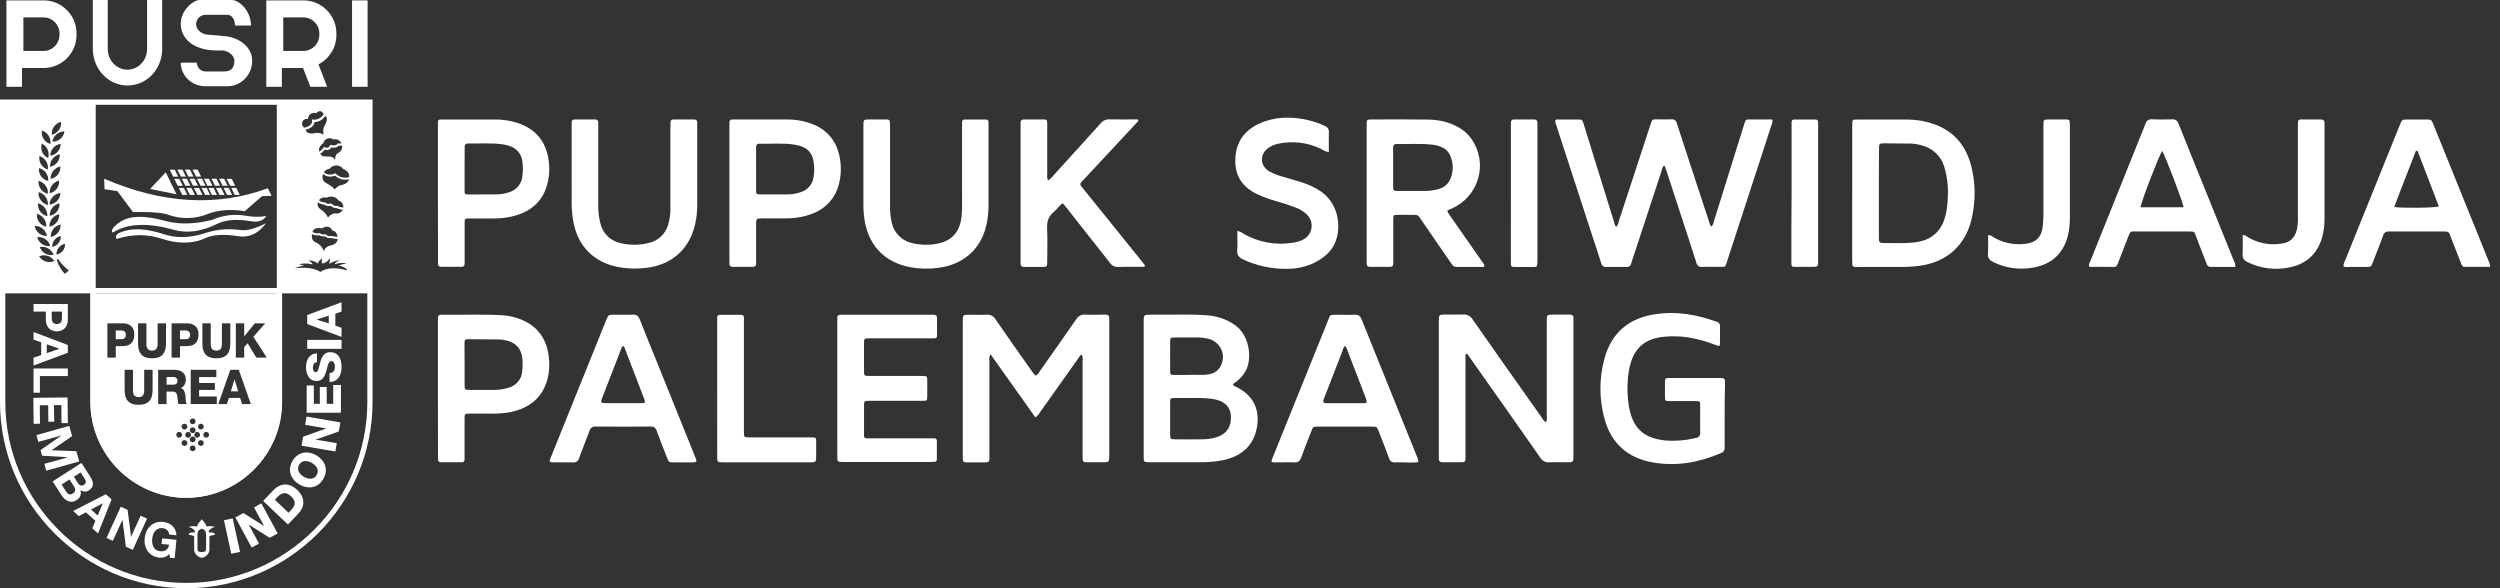 <svg width="391" height="92" viewBox="0 0 391 92" fill="none" xmlns="http://www.w3.org/2000/svg">
<rect x="0" y="0" width="391" height="92" fill="#333333" stroke="none"/>
<path fill-rule="evenodd" clip-rule="evenodd" d="M43.575 15.994H57.846V45.378H43.575V15.994ZM54.276 42.29C54.261 42.014 53.824 41.751 52.978 41.504C53.343 41.387 53.765 41.271 54.217 41.154C53.678 41.081 53.066 41.125 52.366 41.3C52.337 41.139 52.614 40.95 53.168 40.688C52.541 40.761 51.972 40.965 51.462 41.271C51.593 40.965 51.622 40.659 51.564 40.324C51.433 40.746 51.068 41.052 50.456 41.227C50.281 41.038 50.267 40.761 50.398 40.382C50.077 40.571 49.844 40.848 49.698 41.212C49.275 40.877 48.78 40.717 48.211 40.746C48.547 40.892 48.794 41.096 48.925 41.358C48.007 41.154 47.278 41.154 46.768 41.358C47.074 41.373 47.351 41.446 47.57 41.562C47.191 41.562 46.695 41.693 46.112 41.955C47.832 41.751 49.173 41.941 50.121 42.523C51.098 41.853 52.483 41.781 54.276 42.29ZM52.964 31.364C53.445 31.51 53.736 31.976 53.692 32.457C53.62 32.457 53.561 32.457 53.488 32.428C53.226 32.399 52.978 32.326 52.759 32.209L52.657 32.195C52.541 32.224 52.41 32.209 52.278 32.151C52.147 32.107 52.001 32.005 51.841 31.86L51.768 31.801L51.681 31.831C51.36 31.933 51.112 31.889 50.937 31.714L50.879 31.656H50.806C50.646 31.67 50.485 31.641 50.31 31.568C50.179 31.525 50.033 31.437 49.888 31.321V31.306C50.165 30.942 50.631 30.796 51.068 30.927C51.724 30.563 52.541 30.753 52.964 31.364ZM50.048 32.661C50.689 33.113 51.01 33.404 51.287 34.03C51.622 33.593 52.001 33.375 52.453 33.375C52.934 33.477 53.415 33.229 53.605 32.792C53.574 32.792 53.547 32.788 53.522 32.784C53.5 32.781 53.48 32.778 53.459 32.778C53.168 32.748 52.905 32.675 52.657 32.544C52.497 32.559 52.337 32.544 52.162 32.472C52.016 32.413 51.856 32.311 51.695 32.18C51.316 32.282 51.01 32.224 50.762 32.005C50.573 32.005 50.383 31.962 50.194 31.889C50.033 31.831 49.888 31.743 49.727 31.627C49.611 31.962 49.654 32.384 50.048 32.661ZM53.678 26.44C54.276 26.615 54.64 27.111 54.625 27.679C54.276 27.795 53.94 27.81 53.62 27.752C53.226 27.679 52.861 27.489 52.512 27.169L52.439 27.096L52.337 27.14C51.987 27.3 51.651 27.344 51.345 27.285C51.098 27.242 50.864 27.125 50.646 26.936C50.85 26.644 51.185 26.44 51.564 26.382C51.812 26.047 52.22 25.858 52.643 25.872C53.066 25.887 53.459 26.105 53.678 26.44ZM50.5 27.256C50.354 27.722 50.456 28.261 50.879 28.538C51.02 28.631 51.166 28.718 51.311 28.803C51.734 29.055 52.137 29.294 52.322 29.631C52.628 29.296 53.007 29.004 53.386 28.946C53.984 28.844 54.436 28.538 54.596 28.028C54.246 28.116 53.911 28.13 53.59 28.072C53.168 27.999 52.774 27.795 52.395 27.475C52.016 27.62 51.651 27.664 51.302 27.591C51.025 27.533 50.762 27.402 50.514 27.212C50.514 27.22 50.511 27.227 50.507 27.234C50.504 27.242 50.5 27.249 50.5 27.256ZM52.133 21.808C52.657 21.677 53.182 21.939 53.415 22.42C53.255 22.449 53.08 22.463 52.934 22.42H52.847L52.789 22.492C52.584 22.74 52.249 22.798 51.783 22.682L51.651 22.653L51.593 22.784C51.52 22.944 51.418 23.046 51.302 23.09C51.17 23.134 51.01 23.119 50.806 23.032L50.675 22.973L50.602 23.09C50.529 23.206 50.412 23.337 50.267 23.469L50.267 23.469C50.165 23.556 50.063 23.643 49.946 23.731C49.927 23.693 49.92 23.649 49.914 23.606C49.911 23.584 49.907 23.562 49.902 23.541C49.844 23.104 50.179 22.638 50.558 22.39C50.631 22.07 50.864 21.793 51.185 21.677C51.506 21.56 51.856 21.604 52.133 21.808ZM50.077 24.066C50.223 24.314 50.485 24.488 50.908 24.474C51.681 24.43 52.118 24.517 52.424 25.027C52.395 24.561 52.512 24.153 52.803 23.978C53.372 23.658 53.59 23.265 53.503 22.755C53.343 22.798 53.153 22.813 52.964 22.798C52.701 23.075 52.307 23.163 51.812 23.061C51.71 23.25 51.564 23.367 51.389 23.425C51.214 23.483 51.01 23.469 50.791 23.396C50.719 23.498 50.617 23.614 50.485 23.731C50.369 23.847 50.237 23.949 50.077 24.066ZM51.987 36.07C52.366 36.084 52.789 36.492 52.759 37.046C52.439 37.017 52.133 36.973 51.841 36.915H51.783C51.608 36.944 51.462 36.944 51.331 36.9C51.214 36.871 51.112 36.798 51.039 36.711L50.981 36.638L50.894 36.653C50.544 36.696 50.267 36.653 50.077 36.507L50.019 36.463L49.946 36.478C49.771 36.522 49.567 36.522 49.363 36.478C49.203 36.434 49.042 36.376 48.867 36.288C49.028 35.749 49.538 35.56 50.398 35.72C50.923 35.283 51.681 35.356 51.987 36.07ZM48.809 36.609C48.692 37.25 48.853 37.687 49.392 37.905C50.019 38.24 50.383 38.561 50.646 39.275C50.791 38.823 51.141 38.517 51.71 38.386C52.322 38.299 52.847 37.833 52.789 37.381C52.439 37.352 52.103 37.308 51.827 37.235C51.608 37.264 51.418 37.25 51.258 37.206C51.098 37.163 50.966 37.075 50.864 36.973C50.5 37.017 50.194 36.959 49.961 36.798C49.756 36.842 49.538 36.827 49.304 36.784C49.144 36.755 48.984 36.696 48.809 36.609ZM49.465 17.729C49.8 17.277 50.325 17.219 50.617 17.874C50.398 18.18 50.165 18.399 49.931 18.515C49.64 18.69 49.334 18.748 48.998 18.705L48.765 18.676L48.794 18.909C48.838 19.142 48.736 19.36 48.517 19.55C48.313 19.739 48.007 19.885 47.599 19.972C47.322 19.812 47.176 19.477 47.264 19.156C47.366 18.748 47.774 18.515 48.167 18.617C48.153 18.297 48.313 17.991 48.576 17.816C48.838 17.641 49.173 17.598 49.465 17.729ZM47.818 20.293C47.861 20.686 48.197 20.875 48.838 20.89C49.611 20.701 50.208 20.773 50.617 21.094C50.514 20.672 50.529 20.249 50.66 19.841C51.185 19.04 51.258 18.457 50.894 18.122C50.646 18.457 50.398 18.676 50.136 18.836C49.829 19.011 49.523 19.084 49.188 19.084C49.173 19.36 49.028 19.608 48.78 19.827C48.547 20.03 48.226 20.191 47.818 20.293Z" fill="white"/>
<path fill-rule="evenodd" clip-rule="evenodd" d="M42.481 30.622C42.072 29.835 41.883 29.442 41.883 29.442C33.924 32.37 25.396 31.875 16.299 27.956C16.328 29.048 16.343 29.587 16.343 29.587C17.684 29.791 18.355 29.893 18.355 29.893C19.987 32.078 20.804 33.171 20.804 33.171C23.676 33.113 25.527 33.258 26.358 33.608C28.384 34.322 30.6 34.264 32.568 33.433C34.215 32.822 36.11 32.69 38.282 33.025C40.075 31.452 40.979 30.68 40.979 30.68C41.971 30.636 42.481 30.622 42.481 30.622ZM18.5 36.493C18.122 36.769 18.034 37.061 18.238 37.367C20.935 36.522 23.209 36.653 25.337 37.352C27.684 38.124 30.134 38.212 32.174 37.221C33.253 36.711 35.017 36.58 37.306 36.944C38.953 37.206 40.44 36.522 41.592 34.919C40.032 35.706 38.661 36.114 37.714 35.983C35.163 35.633 33.37 36.041 32.014 36.478C29.39 37.323 27.262 37.177 25.658 36.638C22.888 35.735 20.556 35.531 18.5 36.493ZM18.515 34.89C20.177 33.637 22.611 33.666 25.862 34.555C28.267 35.211 30.833 34.977 33.209 34.38C34.813 33.681 36.548 33.419 38.399 33.739C39.507 33.929 40.586 33.987 41.664 33.783C41.125 34.599 40.294 34.788 39.128 34.584C36.795 34.191 35.075 34.453 33.938 35.021C31.62 36.172 29.317 36.551 27.174 35.939C23.195 34.832 20.046 34.876 17.64 36.376C17.305 36.128 17.582 35.604 18.515 34.89ZM35.994 29.063L35.454 27.97H36.242L36.781 29.063H35.994ZM36.169 29.383H36.956L37.495 30.476H36.708L36.169 29.383ZM29.302 30.491H28.515L27.976 29.398H28.763L29.302 30.491ZM30.483 30.491H29.696L29.157 29.398H29.944L30.483 30.491ZM31.664 30.491H30.877L30.337 29.398H31.125L31.664 30.491ZM32.859 30.491H32.072L31.533 29.398H32.32L32.859 30.491ZM33.938 30.491H33.151L32.612 29.398H33.399L33.938 30.491ZM35.119 30.491H34.332L33.792 29.398H34.58L35.119 30.491ZM35.76 29.383L36.3 30.476H35.513L34.973 29.383H35.76ZM34.273 27.956H35.061L35.6 29.048H34.813L34.273 27.956ZM33.078 27.956H33.865L34.405 29.048H33.617L33.078 27.956ZM31.897 27.956H32.684L33.224 29.048H32.437L31.897 27.956ZM30.819 27.956H31.606L32.145 29.048H31.358L30.819 27.956ZM29.638 27.956H30.425L30.964 29.048H30.177L29.638 27.956ZM28.442 27.956H29.23L29.769 29.048H28.982L28.442 27.956ZM28.588 29.063H27.801L27.262 27.97H28.049L28.588 29.063ZM30.119 26.528L30.658 27.621H31.445L30.906 26.528H30.119ZM28.924 26.528H29.711L30.25 27.621H29.463L28.924 26.528ZM27.743 26.528L28.282 27.621H29.069L28.53 26.528H27.743ZM27.874 27.635H27.087L26.547 26.543H27.335L27.874 27.635ZM25.921 26.951C27.043 29.238 27.611 30.389 27.611 30.389C27.611 30.389 26.241 30.112 23.486 29.544C25.119 27.81 25.921 26.951 25.921 26.951Z" fill="white"/>
<path fill-rule="evenodd" clip-rule="evenodd" d="M0.32 15.994H14.592V45.378H0.32V15.994ZM10.173 38.121C10.217 38.952 9.649 39.68 8.832 39.826C8.803 38.995 9.372 38.282 10.173 38.121ZM8.876 40.671C8.92 40.583 8.993 40.511 9.08 40.496C9.415 41.064 9.984 41.676 10.771 42.317C10.771 42.317 10.567 42.492 10.144 42.827C9.634 42.346 9.211 41.618 8.876 40.671ZM6.121 40.088C6.617 40.904 7.637 41.21 8.497 40.816C8.001 40.03 6.996 39.709 6.121 40.088ZM6.223 38.631C7.141 38.456 8.06 38.981 8.38 39.855C7.462 40.059 6.529 39.535 6.223 38.631ZM5.815 37.087C6.048 38.005 6.937 38.602 7.87 38.486C7.622 37.568 6.748 36.985 5.815 37.087ZM5.421 35.324C5.567 36.257 6.398 36.941 7.345 36.898C7.17 35.98 6.354 35.31 5.421 35.324ZM5.771 33.445C6.689 33.664 7.302 34.523 7.229 35.455C6.31 35.266 5.684 34.392 5.771 33.445ZM5.946 31.799C5.844 32.746 6.471 33.605 7.404 33.809C7.462 32.877 6.85 32.017 5.946 31.799ZM6.033 30.051C6.952 30.269 7.564 31.129 7.491 32.061C6.573 31.857 5.946 30.983 6.033 30.051ZM6.033 28.288C5.931 29.235 6.558 30.094 7.491 30.298C7.564 29.366 6.952 28.521 6.033 28.288ZM6.558 20.421C6.398 21.354 6.966 22.257 7.885 22.519C8.016 21.601 7.462 20.713 6.558 20.421ZM6.544 22.461C7.389 22.883 7.797 23.845 7.535 24.733C6.675 24.34 6.252 23.349 6.544 22.461ZM6.179 24.398C6.004 25.331 6.573 26.248 7.477 26.511C7.622 25.593 7.068 24.704 6.179 24.398ZM6.092 26.292C7.01 26.511 7.622 27.37 7.549 28.302C6.617 28.099 5.99 27.239 6.092 26.292ZM9.547 19.052C9.649 19.999 9.022 20.858 8.103 21.077C8.031 20.13 8.643 19.285 9.547 19.052ZM10.086 20.552C9.153 20.552 8.337 21.223 8.191 22.155C9.138 22.184 9.955 21.499 10.086 20.552ZM9.488 22.49C9.503 23.437 8.789 24.238 7.856 24.355C7.87 23.422 8.555 22.636 9.488 22.49ZM9.357 24.122C8.439 24.311 7.783 25.141 7.826 26.074C8.759 25.913 9.415 25.068 9.357 24.122ZM9.445 26.03C9.503 26.977 8.847 27.822 7.914 27.982C7.87 27.05 8.526 26.234 9.445 26.03ZM9.24 28.23C9.328 29.177 8.687 30.036 7.768 30.226C7.71 29.293 8.337 28.448 9.24 28.23ZM9.445 30.182C8.512 30.284 7.797 31.056 7.739 31.988C8.687 31.915 9.43 31.129 9.445 30.182ZM9.313 31.799C9.372 32.746 8.716 33.576 7.783 33.751C7.739 32.804 8.395 31.988 9.313 31.799ZM9.27 33.503C8.351 33.693 7.695 34.508 7.739 35.455C8.657 35.281 9.313 34.45 9.27 33.503ZM9.474 35.106C9.532 36.053 8.876 36.883 7.943 37.058C7.899 36.111 8.555 35.295 9.474 35.106ZM9.503 36.912C8.701 37.072 8.133 37.801 8.162 38.617C8.978 38.471 9.547 37.743 9.503 36.912Z" fill="white"/>
<path fill-rule="evenodd" clip-rule="evenodd" d="M1.006 0.058H3.44H6.822C9.65 0.058 11.968 2.375 11.968 5.201V5.492C11.968 8.318 9.65 10.635 6.822 10.635H3.44V13.577H1.006V10.635V0.058ZM3.659 7.969H6.822C8.178 7.969 9.301 6.847 9.301 5.492V5.201C9.301 3.846 8.178 2.724 6.822 2.724H3.659V7.969ZM41.648 10.635V0.058H44.083H47.465C50.293 0.058 52.611 2.375 52.611 5.201V5.492C52.611 7.473 51.474 9.207 49.812 10.066L51.167 13.577H48.543L47.392 10.635H44.083V13.577H41.648V10.635V10.635ZM44.301 7.969H47.465C48.82 7.969 49.943 6.847 49.943 5.492V5.201C49.943 3.846 48.82 2.724 47.465 2.724H44.301V7.969ZM55.06 0.058H57.494V13.577H55.06V0.058ZM19.942 13.373C22.945 13.373 25.365 10.824 25.365 7.663V0H23.003V7.663C23.003 9.44 21.633 10.897 19.928 10.897C18.237 10.897 16.852 9.455 16.852 7.663V0H14.519V7.663C14.519 10.809 16.954 13.373 19.942 13.373ZM35.015 11.174H32.129C31.371 11.174 30.832 10.576 30.773 9.804H28.266C28.324 11.946 30.044 13.49 32.144 13.49H35.569C37.712 13.49 39.447 11.698 39.447 9.498C39.447 7.299 37.304 5.842 35.176 5.652L32.362 5.405C31.561 5.332 30.671 4.647 30.671 3.817C30.671 2.986 31.327 2.316 32.129 2.316H35.555C36.356 2.316 36.75 3.161 36.75 3.992H39.258C39.258 1.792 37.508 0 36.211 0H31.181C30.321 0 28.266 1.53 28.266 3.729C28.266 5.929 30.132 7.881 33.893 7.896H34.768C35.569 7.896 36.663 8.61 36.663 9.484C36.648 10.955 35.817 11.174 35.015 11.174Z" fill="white"/>
<path fill-rule="evenodd" clip-rule="evenodd" d="M0 15.562H14.14H44.126H58.267V45.047V45.878V62.879C58.267 78.889 45.161 92 29.126 92C13.105 92 0 78.903 0 62.879V45.878V45.047V15.562ZM14.14 16.392H0.831V45.047H14.14V16.392ZM14.14 45.878H0.831V62.879C0.831 78.437 13.572 91.17 29.141 91.17C44.709 91.17 57.45 78.437 57.45 62.879V45.878H44.126V62.879C44.126 71.095 37.348 77.854 29.141 77.854C20.919 77.869 14.14 71.095 14.14 62.879V45.878ZM44.126 45.047H57.436V16.392H44.112V45.047H44.126ZM14.971 16.392V45.047H43.295V16.392H14.971ZM14.971 45.878V62.879C14.971 70.629 21.371 77.024 29.126 77.024C36.881 77.024 43.281 70.629 43.281 62.879V45.878H14.971Z" fill="white"/>
<path fill-rule="evenodd" clip-rule="evenodd" d="M44.084 45.871H14.141V62.887C14.141 71.118 20.876 77.848 29.113 77.848C37.349 77.848 44.084 71.118 44.084 62.887V45.871ZM18.106 55.925H16.794V50.564H19.185C20.133 50.564 21.007 51.015 21.007 52.283C21.007 53.608 20.293 54.133 19.185 54.133H18.106V55.925ZM18.981 51.685H18.106V53.055H18.981C19.389 53.055 19.681 52.865 19.681 52.385C19.681 51.889 19.389 51.685 18.981 51.685ZM24.652 50.564H25.964V53.711C25.964 55.269 25.293 56.041 23.777 56.041C22.261 56.041 21.59 55.269 21.59 53.711V50.564H22.902V53.783C22.902 54.483 23.136 54.832 23.777 54.832C24.419 54.832 24.652 54.468 24.652 53.783V50.564ZM28.15 55.925H26.838V50.564H29.229C30.177 50.564 31.051 51.015 31.051 52.283C31.051 53.608 30.337 54.133 29.229 54.133H28.15V55.925ZM29.025 51.685H28.15V53.055H29.025C29.433 53.055 29.725 52.865 29.725 52.385C29.725 51.889 29.433 51.685 29.025 51.685ZM34.71 50.564H36.022V53.711C36.022 55.269 35.352 56.041 33.836 56.041C32.32 56.041 31.649 55.269 31.649 53.711V50.564H32.961V53.783C32.961 54.483 33.194 54.832 33.836 54.832C34.477 54.832 34.71 54.468 34.71 53.783V50.564ZM38.194 55.925H36.882V50.564H38.194V52.618L39.856 50.564H41.489L39.623 52.676L41.722 55.925H40.089L38.734 53.681L38.194 54.279V55.925ZM23.865 57.837H22.553V61.056C22.553 61.741 22.319 62.105 21.678 62.105C21.037 62.105 20.803 61.755 20.803 61.056V57.837H19.491V60.983C19.491 62.542 20.162 63.314 21.678 63.314C23.194 63.314 23.865 62.542 23.865 60.983V57.837ZM24.739 63.198H26.051V61.245H27.043C27.655 61.245 27.742 61.799 27.771 62.338C27.774 62.363 27.776 62.4 27.779 62.444C27.794 62.655 27.821 63.041 27.917 63.198H29.215C29.04 63.008 29.011 62.222 29.011 61.989C28.967 61.479 28.806 60.838 28.282 60.706V60.692C28.806 60.473 29.069 59.92 29.069 59.352C29.069 58.274 28.194 57.837 27.305 57.837H24.739V63.198ZM26.051 58.958H27.101C27.465 58.958 27.757 59.133 27.757 59.541C27.757 59.949 27.538 60.167 27.145 60.167H26.051V58.958ZM29.827 63.198H33.909V62.003H31.139V60.983H33.602V59.905H31.139V58.973H33.836V57.837H29.827V63.198ZM36.678 59.322L37.247 61.202H36.11L36.678 59.322ZM34.142 63.198H35.483L35.804 62.236H37.553L37.859 63.198H39.229L37.349 57.837H36.022L34.142 63.198ZM30.587 65.893C30.587 65.645 30.383 65.441 30.135 65.441C29.887 65.441 29.683 65.645 29.683 65.893C29.683 66.141 29.887 66.344 30.135 66.344C30.383 66.344 30.587 66.141 30.587 65.893ZM30.835 67.554C30.587 67.554 30.383 67.758 30.383 68.005C30.383 68.267 30.587 68.471 30.835 68.457C31.082 68.457 31.287 68.253 31.287 68.005C31.287 67.758 31.082 67.554 30.835 67.554ZM29.421 67.554C29.173 67.554 28.969 67.758 28.969 68.005C28.969 68.267 29.173 68.471 29.421 68.457C29.669 68.457 29.873 68.253 29.873 68.005C29.873 67.758 29.669 67.554 29.421 67.554ZM29.683 67.291C29.683 67.044 29.887 66.84 30.135 66.84C30.383 66.84 30.587 67.044 30.587 67.291C30.587 67.539 30.383 67.743 30.135 67.743C29.887 67.743 29.683 67.539 29.683 67.291ZM29.683 68.719C29.683 68.471 29.887 68.267 30.135 68.267C30.383 68.267 30.587 68.471 30.587 68.719C30.587 68.967 30.383 69.171 30.135 69.171C29.887 69.171 29.683 68.967 29.683 68.719ZM31.87 69.287C31.87 69.04 31.666 68.836 31.418 68.836C31.17 68.836 30.966 69.04 30.966 69.287C30.966 69.535 31.17 69.739 31.418 69.739C31.666 69.739 31.87 69.535 31.87 69.287ZM29.304 69.287C29.304 69.04 29.1 68.836 28.852 68.836C28.59 68.836 28.4 69.04 28.4 69.287C28.4 69.535 28.604 69.739 28.852 69.739C29.1 69.739 29.304 69.535 29.304 69.287ZM29.304 66.723C29.304 66.476 29.1 66.272 28.852 66.272C28.59 66.272 28.386 66.476 28.4 66.723C28.4 66.971 28.604 67.175 28.852 67.175C29.1 67.175 29.304 66.971 29.304 66.723ZM31.87 66.723C31.87 66.476 31.666 66.272 31.418 66.272C31.17 66.272 30.966 66.476 30.966 66.723C30.966 66.971 31.17 67.175 31.418 67.175C31.666 67.175 31.87 66.971 31.87 66.723ZM30.587 70.118C30.587 69.87 30.383 69.666 30.135 69.666C29.887 69.666 29.683 69.87 29.683 70.118C29.683 70.365 29.887 70.569 30.135 70.569C30.383 70.569 30.587 70.365 30.587 70.118ZM28.473 68.005C28.473 67.758 28.269 67.554 28.021 67.554C27.773 67.554 27.569 67.758 27.569 68.005C27.569 68.253 27.773 68.457 28.021 68.457C28.269 68.457 28.473 68.253 28.473 68.005ZM32.701 68.005C32.701 67.758 32.496 67.554 32.249 67.554C32.001 67.554 31.797 67.758 31.797 68.005C31.797 68.253 32.001 68.457 32.249 68.457C32.496 68.457 32.701 68.253 32.701 68.005Z" fill="white"/>
<path fill-rule="evenodd" clip-rule="evenodd" d="M26.573 87.234L27.316 87.307L27.593 84.422L25.363 84.204L25.275 85.078L26.456 85.194C26.31 85.923 25.829 86.301 25.071 86.214C24.021 86.112 23.715 85.18 23.803 84.291C23.89 83.359 24.371 82.499 25.435 82.601C25.989 82.659 26.398 83.009 26.471 83.606L27.593 83.723C27.578 82.499 26.616 81.727 25.523 81.625C23.876 81.465 22.782 82.601 22.622 84.189C22.476 85.733 23.322 87.059 24.969 87.219C25.479 87.263 26.048 87.117 26.5 86.636L26.573 87.234ZM16.66 84.131L18.89 79.251L19.954 79.731L20.494 83.927H20.508L21.995 80.664L23.001 81.115L20.771 85.995L19.692 85.5L19.152 81.319H19.138L17.651 84.582L16.66 84.131ZM11.441 79.921L12.33 80.722L13.438 80.124L14.925 81.465L14.429 82.616L15.333 83.431L17.447 78.114L16.558 77.298L11.441 79.921ZM16.091 78.697L15.275 80.62L14.24 79.688L16.091 78.697ZM8.234 75.288L12.738 72.403L14.109 74.53C14.663 75.39 14.75 76.147 13.919 76.686C13.482 76.963 13.03 76.949 12.578 76.672C12.768 77.328 12.534 77.867 11.966 78.231C11.047 78.813 10.158 78.289 9.633 77.473L8.234 75.288ZM10.872 74.997L11.572 76.075C11.849 76.497 11.849 76.905 11.383 77.196C10.916 77.502 10.566 77.24 10.319 76.847L9.633 75.783L10.872 74.997ZM12.607 73.889L11.558 74.56L12.199 75.565C12.418 75.914 12.753 76.075 13.132 75.827C13.555 75.55 13.438 75.171 13.205 74.807L12.607 73.889ZM5.697 68.048L5.989 69.111L9.604 68.106V68.121L6.339 70.393L6.587 71.267L10.595 71.515V71.529L6.936 72.549L7.228 73.613L12.389 72.17L11.937 70.568L8.074 70.422V70.408L11.281 68.208L10.829 66.605L5.697 68.048ZM5.216 62.221L5.26 66.285L6.251 66.27L6.222 63.386L7.534 63.371L7.563 65.964L8.482 65.95L8.438 63.371L9.59 63.357L9.619 66.183L10.61 66.168L10.566 62.162L5.216 62.221ZM5.245 57.632V61.419H6.237V58.812H10.61V57.632H5.245ZM9.283 54.543V54.558L7.315 55.228V53.844L9.283 54.543ZM5.245 51.921V53.115L6.441 53.538V55.534L5.245 55.942V57.165L10.61 55.169V53.96L5.245 51.921ZM9.692 48.73V49.648C9.692 50.202 9.575 50.683 8.89 50.683C8.205 50.683 8.088 50.202 8.088 49.648V48.73H9.692ZM5.245 47.55V48.73H7.17V49.969C7.17 51.309 8.015 51.819 8.89 51.819C9.765 51.819 10.61 51.294 10.61 49.969V47.55H5.245Z" fill="white"/>
<path fill-rule="evenodd" clip-rule="evenodd" d="M53.413 52.693V51.265L52.451 50.93V49.065L53.413 48.73V47.273L48.049 49.269V50.682L53.413 52.693ZM49.535 49.983V49.968L51.416 49.371V50.58L49.535 49.983Z" fill="white"/>
<path d="M53.413 53.158H48.049V54.557H53.413V53.158Z" fill="white"/>
<path fill-rule="evenodd" clip-rule="evenodd" d="M51.515 59.741C52.886 59.727 53.425 58.649 53.425 57.41C53.425 56.23 52.988 55.079 51.632 55.079C50.67 55.079 50.306 55.866 50.087 56.638C49.868 57.425 49.795 58.197 49.387 58.197C49.037 58.197 48.935 57.818 48.935 57.527C48.935 57.104 49.096 56.638 49.577 56.667V55.269C48.367 55.283 47.856 56.347 47.856 57.41C47.856 58.416 48.308 59.596 49.489 59.596C50.466 59.596 50.816 58.794 51.034 58.022C51.253 57.25 51.34 56.478 51.822 56.478C52.215 56.478 52.376 56.915 52.376 57.337C52.376 57.935 52.171 58.313 51.545 58.357V59.741H51.515Z" fill="white"/>
<path fill-rule="evenodd" clip-rule="evenodd" d="M53.314 64.551L53.328 60.21H52.118V63.167L51.098 63.153V60.53H50.019V63.153H49.086V60.283H47.964V64.551H53.314Z" fill="white"/>
<path fill-rule="evenodd" clip-rule="evenodd" d="M52.45 70.613L52.669 69.316L49.374 68.762V68.748L52.99 67.481L53.238 66.067L47.946 65.15L47.727 66.446L50.978 67V67.029L47.407 68.296L47.159 69.709L52.45 70.613Z" fill="white"/>
<path fill-rule="evenodd" clip-rule="evenodd" d="M46.837 75.783C48.178 76.555 49.738 76.351 50.569 74.894C51.415 73.438 50.817 71.996 49.476 71.209C48.135 70.437 46.575 70.641 45.744 72.097C44.899 73.554 45.496 74.996 46.837 75.783ZM47.537 74.574C46.852 74.181 46.327 73.481 46.779 72.695C47.231 71.908 48.091 72.01 48.776 72.403C49.461 72.797 49.986 73.496 49.534 74.283C49.097 75.069 48.222 74.967 47.537 74.574Z" fill="white"/>
<path fill-rule="evenodd" clip-rule="evenodd" d="M45.031 82.035L46.62 80.374C47.743 79.195 47.743 77.825 46.474 76.616C45.279 75.465 43.88 75.494 42.742 76.689L41.154 78.35L45.031 82.035ZM42.99 78.16L43.442 77.679C44.098 76.995 44.798 76.936 45.512 77.607C46.285 78.35 46.3 78.932 45.585 79.719L45.133 80.2L42.99 78.16Z" fill="white"/>
<path fill-rule="evenodd" clip-rule="evenodd" d="M39.36 85.632L40.512 85.02L38.923 82.078L38.938 82.063L42.174 84.117L43.428 83.432L40.877 78.727L39.725 79.353L41.299 82.252L41.285 82.267L38.078 80.242L36.809 80.927L39.36 85.632Z" fill="white"/>
<path d="M36.394 81.072L35.027 81.371L36.174 86.608L37.541 86.309L36.394 81.072Z" fill="white"/>
<path fill-rule="evenodd" clip-rule="evenodd" d="M31.558 87.231C31.223 87.231 30.932 86.984 30.713 86.78C30.494 86.561 30.363 86.27 30.363 85.935V83.881C30.101 83.677 29.445 83.619 29.488 83.677C29.532 83.327 29.94 83.182 30.392 83.313C30.421 83.225 30.451 83.138 30.494 83.05C30.203 82.657 29.765 82.439 29.474 82.424C30.072 82.249 30.48 82.249 30.786 82.366C31.034 81.696 31.209 81.696 31.558 81.215C31.908 81.696 32.083 81.696 32.331 82.366C32.637 82.249 33.045 82.249 33.643 82.424C33.352 82.439 32.914 82.672 32.623 83.05C32.666 83.138 32.696 83.225 32.725 83.313C33.177 83.182 33.585 83.327 33.629 83.677C33.672 83.633 33.016 83.692 32.754 83.881V85.935C32.754 86.255 32.623 86.561 32.404 86.78C32.185 86.984 31.894 87.231 31.558 87.231ZM31.558 82.672C31.063 82.861 30.888 83.109 30.888 83.59V85.935C30.888 86.197 31.077 86.343 31.558 86.343C32.039 86.343 32.229 86.183 32.229 85.935V83.59C32.229 83.109 32.054 82.861 31.558 82.672Z" fill="white"/>
<g clip-path="url(#clip0_3572_122640)">
<path d="M260.276 25.878C259.957 26.126 259.946 26.492 259.845 26.804C258.322 31.407 256.808 36.014 255.303 40.627C255.231 40.815 255.17 41.006 255.118 41.201C255.02 41.657 254.726 41.764 254.291 41.757C253.276 41.735 252.261 41.732 251.247 41.757C251.063 41.782 250.876 41.737 250.725 41.63C250.574 41.523 250.47 41.363 250.435 41.183C249.989 39.747 249.514 38.344 249.05 36.927C247.177 31.152 245.302 25.394 243.424 19.652C243.303 19.392 243.237 19.11 243.232 18.823C243.421 18.622 243.664 18.694 243.885 18.694C244.809 18.694 245.737 18.694 246.665 18.694C247.455 18.694 247.466 18.694 247.691 19.412C248.268 21.249 248.837 23.087 249.398 24.924C250.398 28.156 251.401 31.385 252.406 34.612C252.455 34.937 252.579 35.245 252.769 35.513C252.989 35.252 253.131 34.935 253.179 34.598C254.812 29.639 256.44 24.676 258.061 19.71C258.097 19.602 258.13 19.491 258.17 19.383C258.416 18.666 258.416 18.666 259.13 18.666C259.845 18.666 260.638 18.694 261.392 18.666C261.491 18.649 261.591 18.652 261.689 18.675C261.786 18.698 261.877 18.739 261.958 18.798C262.039 18.856 262.107 18.929 262.158 19.014C262.21 19.098 262.244 19.192 262.259 19.29C262.828 21.084 263.429 22.878 264.02 24.691C265.117 28.04 266.218 31.389 267.322 34.738C267.399 34.971 267.399 35.255 267.71 35.434C267.876 35.212 267.985 34.953 268.029 34.681L272.723 19.652C272.781 19.462 272.843 19.268 272.905 19.078C272.925 18.964 272.985 18.861 273.076 18.788C273.167 18.715 273.281 18.677 273.398 18.68H277.178C277.25 18.96 277.214 19.257 277.077 19.512C274.757 26.637 272.436 33.758 270.114 40.878C269.813 41.804 269.943 41.732 268.921 41.739C268.022 41.739 267.109 41.71 266.224 41.739C266.119 41.756 266.012 41.752 265.908 41.727C265.805 41.702 265.707 41.657 265.622 41.595C265.536 41.532 265.464 41.453 265.409 41.363C265.354 41.273 265.318 41.172 265.303 41.068C264.43 38.305 263.516 35.553 262.621 32.797C261.925 30.668 261.23 28.54 260.537 26.413C260.491 26.218 260.402 26.035 260.276 25.878V25.878Z" fill="white"/>
<path d="M161.99 58.766C162.255 58.588 162.47 58.348 162.617 58.066C164.52 55.364 166.437 52.666 168.315 49.942C168.455 49.695 168.664 49.493 168.918 49.362C169.172 49.23 169.458 49.175 169.743 49.203C170.784 49.253 171.828 49.228 172.871 49.203C173.314 49.203 173.513 49.386 173.488 49.82C173.488 49.992 173.488 50.179 173.488 50.337V71.15C173.488 72.294 173.488 72.294 172.36 72.298C171.577 72.298 170.794 72.298 170.011 72.298C169.374 72.298 169.345 72.237 169.319 71.58C169.319 71.354 169.319 71.124 169.319 70.895C169.319 66.079 169.319 61.262 169.319 56.444C169.37 56.117 169.334 55.781 169.214 55.472C168.895 55.54 168.794 55.831 168.645 56.042C166.673 58.815 164.705 61.589 162.74 64.364C162.544 64.724 162.269 65.037 161.935 65.279C159.612 62.006 157.289 58.741 154.922 55.404C154.741 55.696 154.677 56.043 154.74 56.38C154.74 61.282 154.74 66.186 154.74 71.092C154.74 72.291 154.911 72.327 153.522 72.319C152.797 72.319 152.072 72.319 151.348 72.319C150.623 72.319 150.594 72.287 150.575 71.519V50.276C150.575 49.235 150.575 49.232 151.619 49.228C152.518 49.228 153.432 49.257 154.313 49.228C154.583 49.199 154.856 49.249 155.098 49.37C155.341 49.492 155.543 49.681 155.679 49.913C157.539 52.615 159.434 55.296 161.323 57.969C161.503 58.267 161.728 58.536 161.99 58.766V58.766Z" fill="white"/>
<path d="M241.8 66.061C241.926 65.749 241.964 65.41 241.913 65.078C241.913 60.145 241.913 55.212 241.913 50.279C241.913 49.228 241.913 49.224 242.953 49.203C243.79 49.203 244.631 49.203 245.472 49.203C245.904 49.203 246.128 49.372 246.085 49.82C246.085 49.964 246.085 50.107 246.085 50.251V71.243C246.085 72.291 246.085 72.294 245.044 72.298C244.146 72.298 243.232 72.262 242.348 72.298C242.062 72.332 241.772 72.281 241.514 72.154C241.257 72.026 241.042 71.827 240.898 71.58C238.585 68.247 236.24 64.934 233.902 61.619C232.527 59.667 231.151 57.715 229.773 55.763C229.661 55.601 229.588 55.404 229.327 55.307C229.11 55.565 229.201 55.888 229.201 56.175C229.201 61.139 229.201 66.101 229.201 71.06C229.201 72.33 229.389 72.298 227.917 72.298C227.163 72.298 226.409 72.298 225.659 72.298C225.228 72.298 225.003 72.136 225.032 71.688C225.032 71.548 225.032 71.401 225.032 71.257V50.265C225.032 49.214 225.032 49.21 226.069 49.189C226.968 49.189 227.881 49.228 228.766 49.189C229.077 49.154 229.392 49.212 229.671 49.353C229.95 49.495 230.181 49.715 230.335 49.985C233.914 55.102 237.511 60.206 241.126 65.297C241.274 65.609 241.507 65.874 241.8 66.061V66.061Z" fill="white"/>
<path d="M192.812 60.201C192.998 60.362 193.215 60.483 193.449 60.56C195.929 61.802 197.042 63.948 196.614 66.66C196.157 69.571 194.305 71.372 191.148 72.004C189.952 72.214 188.738 72.312 187.523 72.294C185.004 72.319 182.481 72.294 179.958 72.294C179.842 72.294 179.726 72.294 179.596 72.294C178.943 72.266 178.903 72.226 178.871 71.612C178.871 71.44 178.871 71.254 178.871 71.096V50.38C178.871 49.217 178.871 49.203 180.07 49.217C182.938 49.249 185.812 49.106 188.676 49.307C190.274 49.389 191.817 49.915 193.127 50.825C195.432 52.461 195.798 55.849 194.957 57.736C194.604 58.495 194.069 59.156 193.399 59.663C193.21 59.821 192.938 59.893 192.812 60.201ZM186.262 62.25C185.319 62.25 184.54 62.25 183.757 62.25C183.057 62.25 183.014 62.29 183.01 62.968C182.996 64.628 182.996 66.29 183.01 67.952C183.01 68.67 183.061 68.702 183.826 68.71C185.214 68.71 186.606 68.735 187.994 68.71C188.835 68.718 189.671 68.585 190.466 68.315C191.916 67.776 192.599 66.7 192.514 65.085C192.453 63.725 191.684 62.878 190.165 62.494C189.912 62.433 189.654 62.398 189.397 62.358C188.356 62.245 187.308 62.211 186.262 62.254V62.25ZM186.037 58.633V58.612C186.874 58.612 187.715 58.655 188.549 58.612C189.578 58.54 190.474 58.167 190.945 57.176C191.15 56.779 191.262 56.341 191.27 55.895C191.279 55.449 191.184 55.006 190.993 54.602C190.803 54.198 190.521 53.842 190.17 53.562C189.82 53.281 189.409 53.084 188.969 52.985C188.523 52.861 188.063 52.794 187.599 52.784C186.298 52.784 184.996 52.784 183.699 52.784C183.075 52.784 183.025 52.827 183.017 53.398C182.998 54.941 182.998 56.485 183.017 58.03C183.017 58.597 183.079 58.633 183.695 58.644C184.475 58.648 185.257 58.637 186.037 58.637V58.633Z" fill="white"/>
<path d="M232.126 41.746C230.676 41.746 229.226 41.746 227.776 41.746C227.305 41.746 227.134 41.427 226.924 41.122C225.456 38.99 223.995 36.855 222.52 34.727C221.589 33.382 221.969 33.651 220.367 33.604C219.787 33.604 219.207 33.604 218.631 33.604C217.935 33.604 217.906 33.647 217.906 34.354C217.906 36.417 217.906 38.481 217.906 40.544C217.906 40.774 217.906 41.003 217.906 41.233C217.906 41.592 217.728 41.743 217.373 41.739C216.358 41.739 215.343 41.739 214.328 41.739C213.937 41.739 213.726 41.606 213.748 41.194C213.748 40.993 213.748 40.792 213.748 40.591V19.878C213.748 19.735 213.748 19.591 213.748 19.448C213.77 18.701 213.77 18.687 214.542 18.683C217.467 18.683 220.396 18.655 223.321 18.701C225.293 18.73 227.171 19.179 228.798 20.366C229.311 20.743 229.76 21.199 230.129 21.716C230.756 22.604 231.176 23.62 231.359 24.688C231.542 25.757 231.484 26.853 231.188 27.897C230.892 28.94 230.365 29.906 229.647 30.724C228.929 31.542 228.036 32.193 227.033 32.628C226.982 32.65 226.924 32.664 226.873 32.689C226.264 32.947 226.254 32.955 226.645 33.525C227.41 34.641 228.189 35.746 228.961 36.855C229.967 38.291 230.971 39.726 231.974 41.161C232.045 41.239 232.096 41.333 232.122 41.435C232.149 41.537 232.15 41.644 232.126 41.746V41.746ZM217.888 26.111C217.888 27.084 217.888 28.056 217.888 29.029C217.888 29.847 217.888 29.858 218.7 29.865C220.088 29.865 221.476 29.865 222.864 29.865C223.589 29.867 224.309 29.763 225.003 29.556C225.356 29.47 225.688 29.313 225.978 29.095C226.268 28.877 226.509 28.603 226.689 28.29C227.024 27.653 227.203 26.946 227.21 26.227C227.217 25.509 227.052 24.799 226.728 24.156C226.479 23.663 226.063 23.273 225.554 23.051C225.109 22.84 224.633 22.704 224.144 22.645C222.241 22.401 220.331 22.573 218.424 22.523C217.996 22.523 217.884 22.742 217.888 23.115C217.891 24.091 217.888 25.092 217.888 26.111Z" fill="white"/>
<path d="M289.687 30.195V20.148C289.687 19.918 289.687 19.688 289.687 19.459C289.709 18.716 289.713 18.701 290.492 18.698C293.131 18.698 295.766 18.698 298.405 18.698C299.828 18.708 301.238 18.962 302.573 19.448C305.973 20.693 307.764 23.252 308.46 26.65C308.99 29.187 308.949 31.809 308.34 34.329C307.343 38.445 304.426 41.018 300.174 41.578C299.168 41.704 298.154 41.763 297.14 41.753C295.056 41.753 292.968 41.753 290.883 41.753C289.684 41.753 289.684 41.911 289.684 40.605V30.199L289.687 30.195ZM293.856 30.217V34.691C293.856 35.578 293.856 36.468 293.856 37.358C293.856 37.763 293.979 38.011 294.447 38.007C296.07 38.007 297.709 38.097 299.315 37.928C302.131 37.634 303.773 36.116 304.357 33.374C304.521 32.559 304.613 31.73 304.632 30.898C304.743 29.236 304.543 27.567 304.045 25.975C303.79 25.176 303.33 24.457 302.71 23.887C302.09 23.317 301.331 22.916 300.507 22.724C299.951 22.562 299.376 22.47 298.796 22.451C297.462 22.451 296.128 22.419 294.809 22.419C293.899 22.419 293.881 22.441 293.877 23.334C293.852 25.627 293.856 27.924 293.856 30.217Z" fill="white"/>
<path d="M269.733 64.909C269.733 66.6 269.733 68.293 269.733 69.983C269.757 70.166 269.717 70.35 269.62 70.507C269.523 70.664 269.375 70.783 269.2 70.845C265.775 72.33 262.222 72.976 258.51 72.327C254.607 71.641 252.033 69.391 250.971 65.591C250.102 62.507 250.084 59.248 250.917 56.154C252.004 52.045 254.752 49.734 258.974 49.124C262.237 48.65 265.376 49.199 268.442 50.305C268.613 50.336 268.766 50.429 268.872 50.565C268.978 50.702 269.029 50.872 269.015 51.044C268.997 51.901 269.015 52.763 269.015 53.624C269.015 54.126 268.917 54.184 268.439 54.001C267.153 53.481 265.817 53.094 264.451 52.845C262.854 52.549 261.217 52.517 259.609 52.752C257.372 53.111 255.864 54.316 255.136 56.455C254.8 57.494 254.61 58.573 254.57 59.663C254.487 60.982 254.554 62.306 254.77 63.61C255.368 66.98 257.086 68.573 260.515 68.892C262.108 69.007 263.709 68.871 265.26 68.491C265.359 68.482 265.455 68.453 265.543 68.406C265.63 68.359 265.707 68.295 265.768 68.217C265.83 68.139 265.874 68.05 265.899 67.954C265.923 67.859 265.928 67.759 265.912 67.662C265.887 66.259 265.912 64.852 265.912 63.449C265.912 62.753 265.891 62.731 265.158 62.731C263.824 62.731 262.49 62.731 261.171 62.731C260.413 62.731 260.406 62.713 260.399 61.949C260.392 61.185 260.399 60.514 260.399 59.796C260.399 59.154 260.432 59.132 261.124 59.121C261.994 59.121 262.864 59.121 263.734 59.121H268.776C269.791 59.121 269.794 59.121 269.798 60.094C269.736 61.698 269.733 63.302 269.733 64.909Z" fill="white"/>
<path d="M163.915 28.243C164.262 27.998 164.57 27.703 164.828 27.367C167.268 24.68 169.718 21.985 172.139 19.297C172.307 19.086 172.524 18.919 172.771 18.809C173.019 18.7 173.29 18.652 173.56 18.669C175.035 18.709 176.511 18.669 177.964 18.669C178.131 18.974 177.895 19.075 177.772 19.204C175.008 22.177 172.238 25.15 169.464 28.121C169.345 28.25 169.229 28.376 169.102 28.501C169.059 28.54 169.024 28.588 169.001 28.641C168.978 28.693 168.965 28.75 168.965 28.808C168.965 28.866 168.978 28.923 169.001 28.976C169.024 29.029 169.059 29.076 169.102 29.115L169.638 29.79L178.591 40.881C178.769 41.104 178.954 41.334 179.102 41.549C178.957 41.822 178.74 41.732 178.548 41.732C177.33 41.732 176.112 41.707 174.894 41.75C174.638 41.767 174.381 41.716 174.152 41.602C173.922 41.489 173.726 41.317 173.586 41.104C171.342 38.233 169.069 35.362 166.807 32.492C166.63 32.266 166.445 32.054 166.202 31.774C165.647 32.194 165.285 32.757 164.788 33.166C163.962 33.859 163.719 34.691 163.77 35.746C163.849 37.437 163.795 39.13 163.788 40.824C163.788 41.746 163.788 41.75 162.813 41.753C161.943 41.753 161.073 41.753 160.203 41.753C159.808 41.753 159.601 41.621 159.623 41.208C159.623 41.007 159.623 40.806 159.623 40.605V19.871C159.623 19.67 159.623 19.469 159.623 19.268C159.59 18.813 159.822 18.673 160.25 18.68C161.207 18.68 162.164 18.68 163.121 18.68C163.741 18.68 163.755 18.716 163.788 19.308C163.788 19.509 163.788 19.71 163.788 19.911C163.788 22.347 163.788 24.784 163.788 27.224C163.738 27.569 163.782 27.921 163.915 28.243V28.243Z" fill="white"/>
<path d="M130.951 60.761V50.355C130.951 50.125 130.951 49.899 130.951 49.669C130.945 49.612 130.953 49.554 130.972 49.499C130.992 49.445 131.024 49.395 131.065 49.354C131.106 49.313 131.156 49.281 131.211 49.261C131.265 49.242 131.324 49.234 131.382 49.239C131.585 49.239 131.785 49.221 131.988 49.221H145.461C145.635 49.221 145.823 49.221 145.983 49.221C146.382 49.221 146.559 49.389 146.552 49.791C146.552 50.624 146.552 51.456 146.552 52.285C146.552 52.874 146.508 52.906 145.885 52.913C144.468 52.913 143.047 52.913 141.626 52.913C139.774 52.913 137.918 52.913 136.065 52.913C135.141 52.913 135.134 52.913 135.13 53.8C135.13 55.174 135.13 56.552 135.13 57.926C135.13 58.788 135.13 58.795 135.997 58.798C138.534 58.798 141.035 58.798 143.558 58.798C143.79 58.798 144.022 58.798 144.254 58.798C145.004 58.816 145.011 58.823 145.022 59.588C145.033 60.352 145.022 61.138 145.022 61.909C145.022 62.681 144.993 62.681 144.228 62.681C141.738 62.681 139.244 62.681 136.754 62.681C136.464 62.681 136.174 62.681 135.884 62.681C135.159 62.703 135.159 62.717 135.134 63.399C135.134 64.687 135.134 65.979 135.134 67.267C135.134 67.554 135.134 67.841 135.134 68.128C135.122 68.186 135.125 68.246 135.142 68.302C135.159 68.359 135.19 68.41 135.232 68.452C135.274 68.494 135.325 68.525 135.382 68.542C135.439 68.559 135.5 68.563 135.558 68.552H136.254H145.468C145.7 68.552 145.928 68.552 146.16 68.552C146.21 68.552 146.258 68.561 146.303 68.581C146.349 68.6 146.389 68.628 146.423 68.663C146.457 68.698 146.484 68.74 146.501 68.785C146.518 68.831 146.525 68.88 146.523 68.928C146.523 69.904 146.523 70.877 146.523 71.853C146.526 71.903 146.517 71.954 146.499 72.001C146.481 72.048 146.452 72.091 146.416 72.126C146.38 72.162 146.336 72.19 146.289 72.207C146.241 72.225 146.19 72.233 146.139 72.23C145.907 72.251 145.675 72.255 145.443 72.255H131.727C131.002 72.226 130.955 72.201 130.955 71.451C130.947 67.908 130.946 64.345 130.951 60.761Z" fill="white"/>
<path d="M349.601 41.746C348.282 41.746 347.006 41.746 345.733 41.746C345.317 41.746 345.201 41.481 345.085 41.179C344.679 40.136 344.274 39.093 343.87 38.05C343.743 37.727 343.631 37.401 343.508 37.085C343.145 36.181 343.316 36.206 342.203 36.206C339.506 36.206 336.81 36.206 334.116 36.206C333.152 36.206 333.217 36.084 332.822 37.103C332.376 38.255 331.941 39.41 331.484 40.559C330.919 41.969 331.184 41.721 329.784 41.743C328.773 41.743 327.758 41.743 326.79 41.743C326.735 41.645 326.708 41.533 326.713 41.421C326.718 41.309 326.755 41.2 326.819 41.108C329.741 33.842 332.661 26.571 335.58 19.294C335.636 19.089 335.766 18.911 335.945 18.795C336.124 18.678 336.34 18.631 336.552 18.662C337.592 18.694 338.64 18.709 339.68 18.662C340.289 18.63 340.543 18.877 340.749 19.405C342.344 23.406 343.968 27.396 345.581 31.387C346.84 34.496 348.096 37.606 349.347 40.716C349.538 41.025 349.627 41.385 349.601 41.746V41.746ZM341.514 32.416C341.442 31.674 338.614 24.292 338.169 23.6C337.701 24.224 334.808 31.742 334.783 32.416H341.514Z" fill="white"/>
<path d="M389.466 41.743C388.1 41.743 386.799 41.743 385.497 41.743C385.117 41.743 385.022 41.477 384.917 41.208L383.384 37.279C383.312 37.088 383.228 36.92 383.17 36.715C383.054 36.313 382.782 36.202 382.384 36.206C379.458 36.206 376.53 36.206 373.601 36.206C373.401 36.186 373.202 36.24 373.04 36.358C372.878 36.475 372.765 36.647 372.724 36.841C372.209 38.24 371.662 39.629 371.118 41.018C370.835 41.735 370.828 41.735 370.063 41.753C369.096 41.753 368.139 41.753 367.192 41.753C366.962 41.8 366.723 41.761 366.522 41.642C366.518 41.328 366.605 41.019 366.772 40.752C369.628 33.669 372.487 26.586 375.348 19.505C375.678 18.694 375.678 18.694 376.526 18.691H379.397C380.267 18.691 380.27 18.691 380.589 19.48C382.196 23.447 383.801 27.413 385.403 31.379C386.66 34.489 387.916 37.599 389.173 40.709C389.342 41.03 389.442 41.382 389.466 41.743V41.743ZM378.096 23.578L377.845 23.603C376.725 26.521 375.555 29.42 374.463 32.377C375.783 32.578 380.771 32.513 381.438 32.28C380.321 29.378 379.207 26.477 378.096 23.578Z" fill="white"/>
<path d="M219.675 72.316C219.182 72.316 218.685 72.291 218.196 72.316C217.981 72.345 217.762 72.291 217.585 72.167C217.408 72.042 217.286 71.856 217.242 71.645C216.724 70.245 216.173 68.857 215.629 67.464C215.343 66.747 215.339 66.729 214.575 66.725H206.14C205.371 66.725 205.364 66.725 205.081 67.464C204.549 68.828 203.994 70.188 203.505 71.562C203.312 72.104 203.037 72.348 202.435 72.319C201.453 72.276 200.467 72.319 199.481 72.319C198.8 72.319 198.756 72.255 199.021 71.62C200.253 68.555 201.49 65.493 202.732 62.433C204.356 58.414 205.969 54.392 207.604 50.373C208.104 49.138 207.822 49.235 209.348 49.228C210.189 49.228 211.033 49.271 211.885 49.228C212.545 49.181 212.791 49.515 213.001 50.05C214.364 53.466 215.749 56.868 217.123 60.28C218.597 63.926 220.07 67.573 221.541 71.221C221.607 71.383 221.672 71.541 221.73 71.702C221.922 72.248 221.893 72.309 221.342 72.33C220.791 72.352 220.255 72.33 219.689 72.33L219.675 72.316ZM210.352 54.101C210.159 54.297 210.032 54.548 209.989 54.819C209.04 57.249 208.096 59.679 207.158 62.107C207.104 62.24 207.053 62.372 207.006 62.509C206.876 62.867 207.006 63.061 207.39 63.061C209.355 63.061 211.323 63.061 213.288 63.061C213.763 63.061 213.821 62.932 213.679 62.455C213.632 62.293 213.56 62.132 213.498 61.974C212.594 59.62 211.689 57.268 210.783 54.919C210.718 54.612 210.569 54.329 210.352 54.101V54.101Z" fill="white"/>
<path d="M97.454 49.221C97.947 49.221 98.444 49.257 98.933 49.221C99.56 49.167 99.861 49.433 100.082 50C101.054 52.486 102.069 54.959 103.069 57.435C104.94 62.061 106.806 66.692 108.669 71.326C109.068 72.309 109.065 72.312 108.032 72.316C107.162 72.316 106.292 72.316 105.422 72.316C104.61 72.316 104.602 72.316 104.302 71.526C103.769 70.163 103.214 68.803 102.721 67.428C102.676 67.205 102.547 67.006 102.36 66.873C102.173 66.74 101.942 66.682 101.714 66.711C98.872 66.735 96.031 66.735 93.192 66.711C92.963 66.683 92.732 66.742 92.545 66.875C92.358 67.008 92.228 67.205 92.18 67.428C91.669 68.828 91.093 70.21 90.582 71.609C90.535 71.832 90.406 72.029 90.219 72.162C90.033 72.295 89.802 72.354 89.574 72.327C88.563 72.291 87.548 72.327 86.533 72.309C85.913 72.309 85.87 72.23 86.102 71.648C87.102 69.172 88.11 66.696 89.096 64.22C91 59.51 92.902 54.797 94.801 50.082C95.164 49.228 95.164 49.228 96.048 49.221H97.44H97.454ZM97.433 54.101C97.31 54.186 97.224 54.315 97.193 54.46C96.186 57.056 95.18 59.651 94.178 62.247C93.902 62.965 93.953 63.043 94.718 63.051C96.53 63.051 98.371 63.051 100.195 63.051H100.557C100.822 63.051 100.92 62.896 100.84 62.649C100.789 62.484 100.728 62.322 100.666 62.161C99.719 59.694 98.771 57.229 97.824 54.765C97.734 54.532 97.715 54.248 97.433 54.101Z" fill="white"/>
<path d="M89.407 26.47V19.853C89.407 19.624 89.407 19.394 89.407 19.164C89.407 18.859 89.541 18.683 89.879 18.687H93.101C93.434 18.687 93.561 18.866 93.565 19.172C93.569 19.477 93.565 19.688 93.565 19.947C93.565 23.93 93.565 27.914 93.565 31.9C93.535 32.932 93.65 33.963 93.906 34.964C94.084 35.725 94.48 36.419 95.046 36.964C95.613 37.508 96.325 37.879 97.099 38.032C98.542 38.376 100.049 38.363 101.485 37.993C102.21 37.829 102.876 37.471 103.41 36.959C103.945 36.446 104.327 35.798 104.515 35.086C104.758 34.259 104.871 33.4 104.853 32.538C104.853 28.297 104.853 24.054 104.853 19.81C104.853 18.601 104.802 18.683 105.984 18.683C106.821 18.683 107.662 18.683 108.521 18.683C108.883 18.683 109.057 18.834 109.046 19.193C109.046 19.365 109.046 19.552 109.046 19.71C109.046 23.777 109.046 27.843 109.046 31.91C109.062 33.03 108.94 34.147 108.684 35.237C107.738 39.066 104.958 41.474 100.999 41.901C99.559 42.076 98.101 42.03 96.675 41.764C92.916 41.029 90.459 38.592 89.708 34.867C89.508 33.854 89.408 32.824 89.411 31.792C89.4 30.03 89.407 28.265 89.407 26.47Z" fill="white"/>
<path d="M150.463 26.449C150.463 24.243 150.463 22.035 150.463 19.825C150.463 19.585 150.463 19.356 150.463 19.136C150.463 18.874 150.572 18.691 150.869 18.691H154.175C154.233 18.684 154.292 18.691 154.347 18.71C154.402 18.73 154.452 18.761 154.493 18.802C154.534 18.843 154.565 18.893 154.584 18.947C154.603 19.002 154.609 19.06 154.603 19.118C154.603 19.319 154.603 19.52 154.603 19.721C154.603 23.823 154.603 27.924 154.603 32.022C154.612 32.94 154.532 33.857 154.363 34.76C153.617 38.807 150.789 41.405 146.657 41.901C145.217 42.088 143.757 42.05 142.329 41.786C138.512 41.043 136.062 38.624 135.293 34.849C135.106 33.862 135.02 32.858 135.036 31.853C135.036 27.81 135.036 23.766 135.036 19.721C135.036 18.683 135.036 18.683 136.087 18.68H138.262C139.194 18.68 139.194 18.68 139.205 19.645V32.036C139.17 32.983 139.261 33.93 139.476 34.853C139.65 35.645 140.054 36.369 140.639 36.936C141.224 37.503 141.964 37.888 142.768 38.043C144.127 38.362 145.544 38.362 146.904 38.043C148.988 37.548 150.144 36.152 150.394 33.844C150.456 33.249 150.463 32.642 150.467 32.05C150.47 30.177 150.463 28.315 150.463 26.449Z" fill="white"/>
<path d="M68.489 60.776V50.462C68.489 50.233 68.489 50.003 68.489 49.773C68.489 49.415 68.623 49.232 68.989 49.228C69.047 49.228 69.105 49.228 69.163 49.228C72.317 49.26 75.474 49.128 78.631 49.307C79.528 49.367 80.412 49.559 81.252 49.877C84.064 50.922 85.529 52.996 85.841 55.899C85.983 57.04 85.908 58.198 85.62 59.312C84.815 62.268 82.752 63.84 79.82 64.457C78.793 64.644 77.749 64.722 76.706 64.691C75.619 64.691 74.564 64.691 73.491 64.691C72.675 64.691 72.661 64.708 72.657 65.505C72.657 67.396 72.657 69.287 72.657 71.178C72.657 71.408 72.657 71.638 72.657 71.867C72.665 71.925 72.659 71.983 72.64 72.038C72.622 72.093 72.591 72.143 72.55 72.184C72.51 72.225 72.46 72.257 72.405 72.277C72.35 72.297 72.291 72.304 72.233 72.298C71.134 72.298 70.033 72.298 68.931 72.298C68.873 72.303 68.814 72.295 68.76 72.275C68.705 72.255 68.655 72.224 68.615 72.183C68.574 72.141 68.542 72.092 68.523 72.037C68.504 71.983 68.497 71.925 68.503 71.867C68.503 71.628 68.503 71.398 68.503 71.178L68.489 60.776ZM72.665 56.972C72.665 58.048 72.665 59.15 72.665 60.237C72.665 60.955 72.694 60.977 73.389 60.98C74.723 60.98 76.054 61.002 77.377 60.98C78.13 60.975 78.879 60.854 79.595 60.621C80.157 60.459 80.656 60.132 81.027 59.684C81.397 59.236 81.622 58.687 81.672 58.109C81.732 57.626 81.754 57.139 81.737 56.652C81.679 54.478 80.693 53.423 78.511 53.118C78.391 53.101 78.27 53.091 78.149 53.089C76.528 53.089 74.912 53.05 73.292 53.053C72.712 53.053 72.654 53.121 72.646 53.714C72.654 54.819 72.665 55.895 72.665 56.972Z" fill="white"/>
<path d="M114.078 30.184V19.954C114.078 19.724 114.078 19.494 114.078 19.265C114.045 18.809 114.281 18.651 114.708 18.683C114.792 18.683 114.882 18.683 114.969 18.683H123.136C124.209 18.68 125.277 18.834 126.304 19.143C129.113 19.986 130.835 21.82 131.346 24.698C131.604 26.084 131.548 27.509 131.183 28.871C130.933 29.864 130.451 30.785 129.774 31.558C129.098 32.332 128.247 32.937 127.29 33.324C125.948 33.873 124.509 34.154 123.056 34.15C121.813 34.175 120.566 34.15 119.323 34.15C118.261 34.15 118.257 34.15 118.257 35.165C118.257 36.959 118.257 38.775 118.257 40.58C118.257 40.781 118.257 40.982 118.257 41.183C118.279 41.581 118.094 41.743 117.688 41.739C116.675 41.725 115.662 41.725 114.647 41.739C114.237 41.739 114.067 41.57 114.081 41.172C114.081 40.946 114.081 40.716 114.081 40.487L114.078 30.184ZM118.257 26.442C118.257 27.5 118.257 28.559 118.257 29.617C118.257 30.385 118.257 30.4 119.026 30.403C120.443 30.403 121.86 30.403 123.277 30.403C123.974 30.394 124.663 30.265 125.315 30.023C125.784 29.867 126.205 29.592 126.534 29.226C126.863 28.86 127.09 28.414 127.192 27.934C127.333 27.29 127.377 26.629 127.323 25.971C127.21 23.941 126.337 22.961 124.3 22.627C122.458 22.329 120.602 22.527 118.754 22.476C118.297 22.476 118.253 22.753 118.253 23.101C118.261 24.21 118.257 25.326 118.257 26.442Z" fill="white"/>
<path d="M68.489 30.202V19.886C68.489 19.631 68.489 19.372 68.489 19.114C68.477 19.056 68.48 18.997 68.497 18.94C68.514 18.884 68.545 18.832 68.587 18.79C68.629 18.748 68.68 18.718 68.737 18.7C68.794 18.683 68.855 18.68 68.913 18.691H69.435H77.428C78.532 18.684 79.631 18.839 80.69 19.15C83.738 20.058 85.427 22.107 85.826 25.2C85.957 26.197 85.927 27.208 85.739 28.196C85.203 30.995 83.539 32.797 80.813 33.658C79.676 34.002 78.493 34.172 77.304 34.164C75.999 34.164 74.698 34.164 73.393 34.164C72.69 34.164 72.668 34.189 72.668 34.882C72.668 36.773 72.668 38.664 72.668 40.555C72.668 40.785 72.668 41.014 72.668 41.244C72.668 41.549 72.545 41.728 72.212 41.728H68.996C68.677 41.728 68.507 41.596 68.507 41.273C68.507 41.043 68.507 40.813 68.507 40.584L68.489 30.202ZM72.661 26.409C72.661 27.486 72.661 28.584 72.661 29.671C72.661 30.389 72.694 30.414 73.386 30.418C74.836 30.418 76.286 30.418 77.736 30.4C78.373 30.388 79.004 30.278 79.606 30.073C80.171 29.913 80.673 29.587 81.046 29.139C81.42 28.691 81.647 28.14 81.698 27.561C81.812 26.795 81.812 26.016 81.698 25.25C81.644 24.705 81.43 24.186 81.082 23.76C80.734 23.333 80.268 23.017 79.74 22.85C79.442 22.741 79.133 22.661 78.82 22.609C76.953 22.304 75.068 22.484 73.19 22.441C72.752 22.441 72.668 22.685 72.672 23.043C72.665 24.177 72.661 25.293 72.661 26.409V26.409Z" fill="white"/>
<path d="M193.518 36.109C193.837 36.174 194.138 36.307 194.399 36.5C196.787 37.917 199.613 38.427 202.352 37.935C202.811 37.867 203.258 37.733 203.679 37.537C204.044 37.377 204.364 37.132 204.612 36.822C204.86 36.512 205.028 36.148 205.102 35.759C205.176 35.371 205.154 34.971 205.038 34.593C204.921 34.215 204.713 33.871 204.432 33.59C203.939 33.101 203.346 32.723 202.693 32.481C201.666 32.085 200.62 31.742 199.557 31.455C198.583 31.176 197.631 30.829 196.708 30.414C194.533 29.395 193.246 27.773 193.203 25.322C193.152 22.742 194.203 20.768 196.53 19.53C198.166 18.706 199.993 18.322 201.826 18.418C203.686 18.474 205.515 18.909 207.198 19.695C207.403 19.761 207.578 19.895 207.693 20.075C207.809 20.254 207.858 20.467 207.833 20.679C207.8 21.698 207.833 22.724 207.833 23.801C207.405 23.714 206.998 23.544 206.636 23.302C204.539 22.273 202.15 21.987 199.865 22.491C199.324 22.599 198.811 22.819 198.361 23.137C196.991 24.127 197.045 25.896 198.481 26.783C199.165 27.162 199.896 27.451 200.655 27.644C201.627 27.934 202.602 28.207 203.555 28.505C204.412 28.775 205.238 29.136 206.017 29.581C209.152 31.347 209.678 34.803 209.108 37.081C208.641 38.962 207.343 40.196 205.647 41.054C204.371 41.688 202.964 42.024 201.536 42.037C199.064 42.12 196.608 41.611 194.377 40.551C193.758 40.254 193.453 39.891 193.504 39.17C193.569 38.165 193.518 37.167 193.518 36.109Z" fill="white"/>
<path d="M112.167 60.772V50.366C112.167 50.136 112.167 49.906 112.167 49.677C112.161 49.619 112.167 49.561 112.186 49.506C112.205 49.451 112.235 49.401 112.276 49.359C112.316 49.318 112.365 49.285 112.42 49.264C112.475 49.243 112.533 49.235 112.591 49.239H115.919C115.977 49.233 116.036 49.239 116.091 49.259C116.146 49.278 116.197 49.309 116.238 49.35C116.279 49.391 116.311 49.441 116.33 49.495C116.35 49.55 116.357 49.608 116.35 49.666C116.35 49.924 116.35 50.183 116.35 50.437V67.037C116.35 67.238 116.35 67.439 116.35 67.64C116.372 68.383 116.379 68.401 117.151 68.404C120.225 68.404 123.298 68.404 126.369 68.404C126.572 68.404 126.775 68.404 126.974 68.404C127.605 68.433 127.638 68.444 127.649 69.025C127.649 69.915 127.649 70.82 127.649 71.692C127.649 72.14 127.475 72.327 127.036 72.309C126.862 72.309 126.674 72.309 126.514 72.309H113.305C113.073 72.309 112.841 72.309 112.61 72.291C112.551 72.295 112.493 72.287 112.438 72.267C112.384 72.247 112.334 72.215 112.293 72.174C112.252 72.133 112.221 72.084 112.201 72.03C112.181 71.975 112.173 71.918 112.178 71.86C112.178 71.621 112.178 71.391 112.178 71.171L112.167 60.772Z" fill="white"/>
<path d="M350.75 36.773C350.864 36.759 350.979 36.769 351.087 36.803C351.196 36.837 351.296 36.894 351.381 36.97C352.952 37.983 354.844 38.392 356.699 38.118C358.112 37.96 358.895 37.261 359.236 35.897C359.366 35.249 359.418 34.587 359.392 33.927V19.821C359.392 18.54 359.392 18.691 360.508 18.683C361.32 18.683 362.132 18.683 362.944 18.683C363.397 18.683 363.578 18.866 363.553 19.294C363.553 19.408 363.553 19.523 363.553 19.652C363.553 24.473 363.553 29.291 363.553 34.106C363.574 35.14 363.445 36.171 363.169 37.167C362.444 39.643 360.82 41.197 358.275 41.782C356.024 42.299 353.661 42.032 351.584 41.029C350.993 40.756 350.692 40.408 350.739 39.712C350.805 38.728 350.75 37.756 350.75 36.773Z" fill="white"/>
<path d="M310.932 36.809C311.031 36.771 311.139 36.763 311.243 36.787C311.346 36.81 311.44 36.864 311.512 36.941C313.029 37.926 314.847 38.352 316.648 38.144C318.356 38 319.284 37.142 319.487 35.449C319.562 34.766 319.597 34.079 319.592 33.392C319.592 29.007 319.592 24.622 319.592 20.237C319.592 20.036 319.592 19.835 319.592 19.634C319.592 18.691 319.592 18.687 320.56 18.683C321.343 18.683 322.122 18.683 322.905 18.683C323.688 18.683 323.706 18.701 323.728 19.52V33.873C323.75 34.876 323.647 35.878 323.42 36.855C322.695 39.679 320.86 41.348 317.982 41.858C315.885 42.235 313.72 41.941 311.802 41.018C311.186 40.731 310.86 40.383 310.914 39.651C310.987 38.7 310.932 37.734 310.932 36.809Z" fill="white"/>
<path d="M236.305 30.131V19.9C236.305 19.67 236.305 19.441 236.305 19.211C236.305 18.852 236.443 18.68 236.816 18.683C237.86 18.683 238.904 18.683 239.944 18.683C240.325 18.683 240.456 18.874 240.452 19.215C240.452 19.416 240.452 19.616 240.452 19.817V40.63C240.452 41.908 240.452 41.746 239.328 41.757C238.574 41.757 237.822 41.757 237.07 41.757C236.32 41.757 236.305 41.739 236.302 40.968C236.302 39.249 236.302 37.53 236.302 35.811L236.305 30.131Z" fill="white"/>
<path d="M280.205 30.131C280.205 26.691 280.205 23.249 280.205 19.807C280.205 19.567 280.205 19.338 280.205 19.118C280.197 19.06 280.203 19.002 280.222 18.947C280.24 18.892 280.272 18.842 280.313 18.8C280.354 18.759 280.404 18.728 280.46 18.709C280.515 18.69 280.574 18.684 280.632 18.691H283.935C284.228 18.691 284.351 18.849 284.355 19.121C284.359 19.394 284.355 19.581 284.355 19.807C284.355 26.744 284.355 33.682 284.355 40.619C284.355 40.677 284.355 40.734 284.355 40.792C284.355 41.728 284.355 41.732 283.398 41.735C282.557 41.735 281.716 41.735 280.861 41.735C280.205 41.735 280.176 41.703 280.172 41.047C280.172 39.295 280.172 37.548 280.172 35.797L280.205 30.131Z" fill="white"/>
</g>
<defs>
<clipPath id="clip0_3572_122640">
<rect width="320.978" height="54.178" fill="white" transform="translate(68.489 18.4)"/>
</clipPath>
</defs>
</svg>
